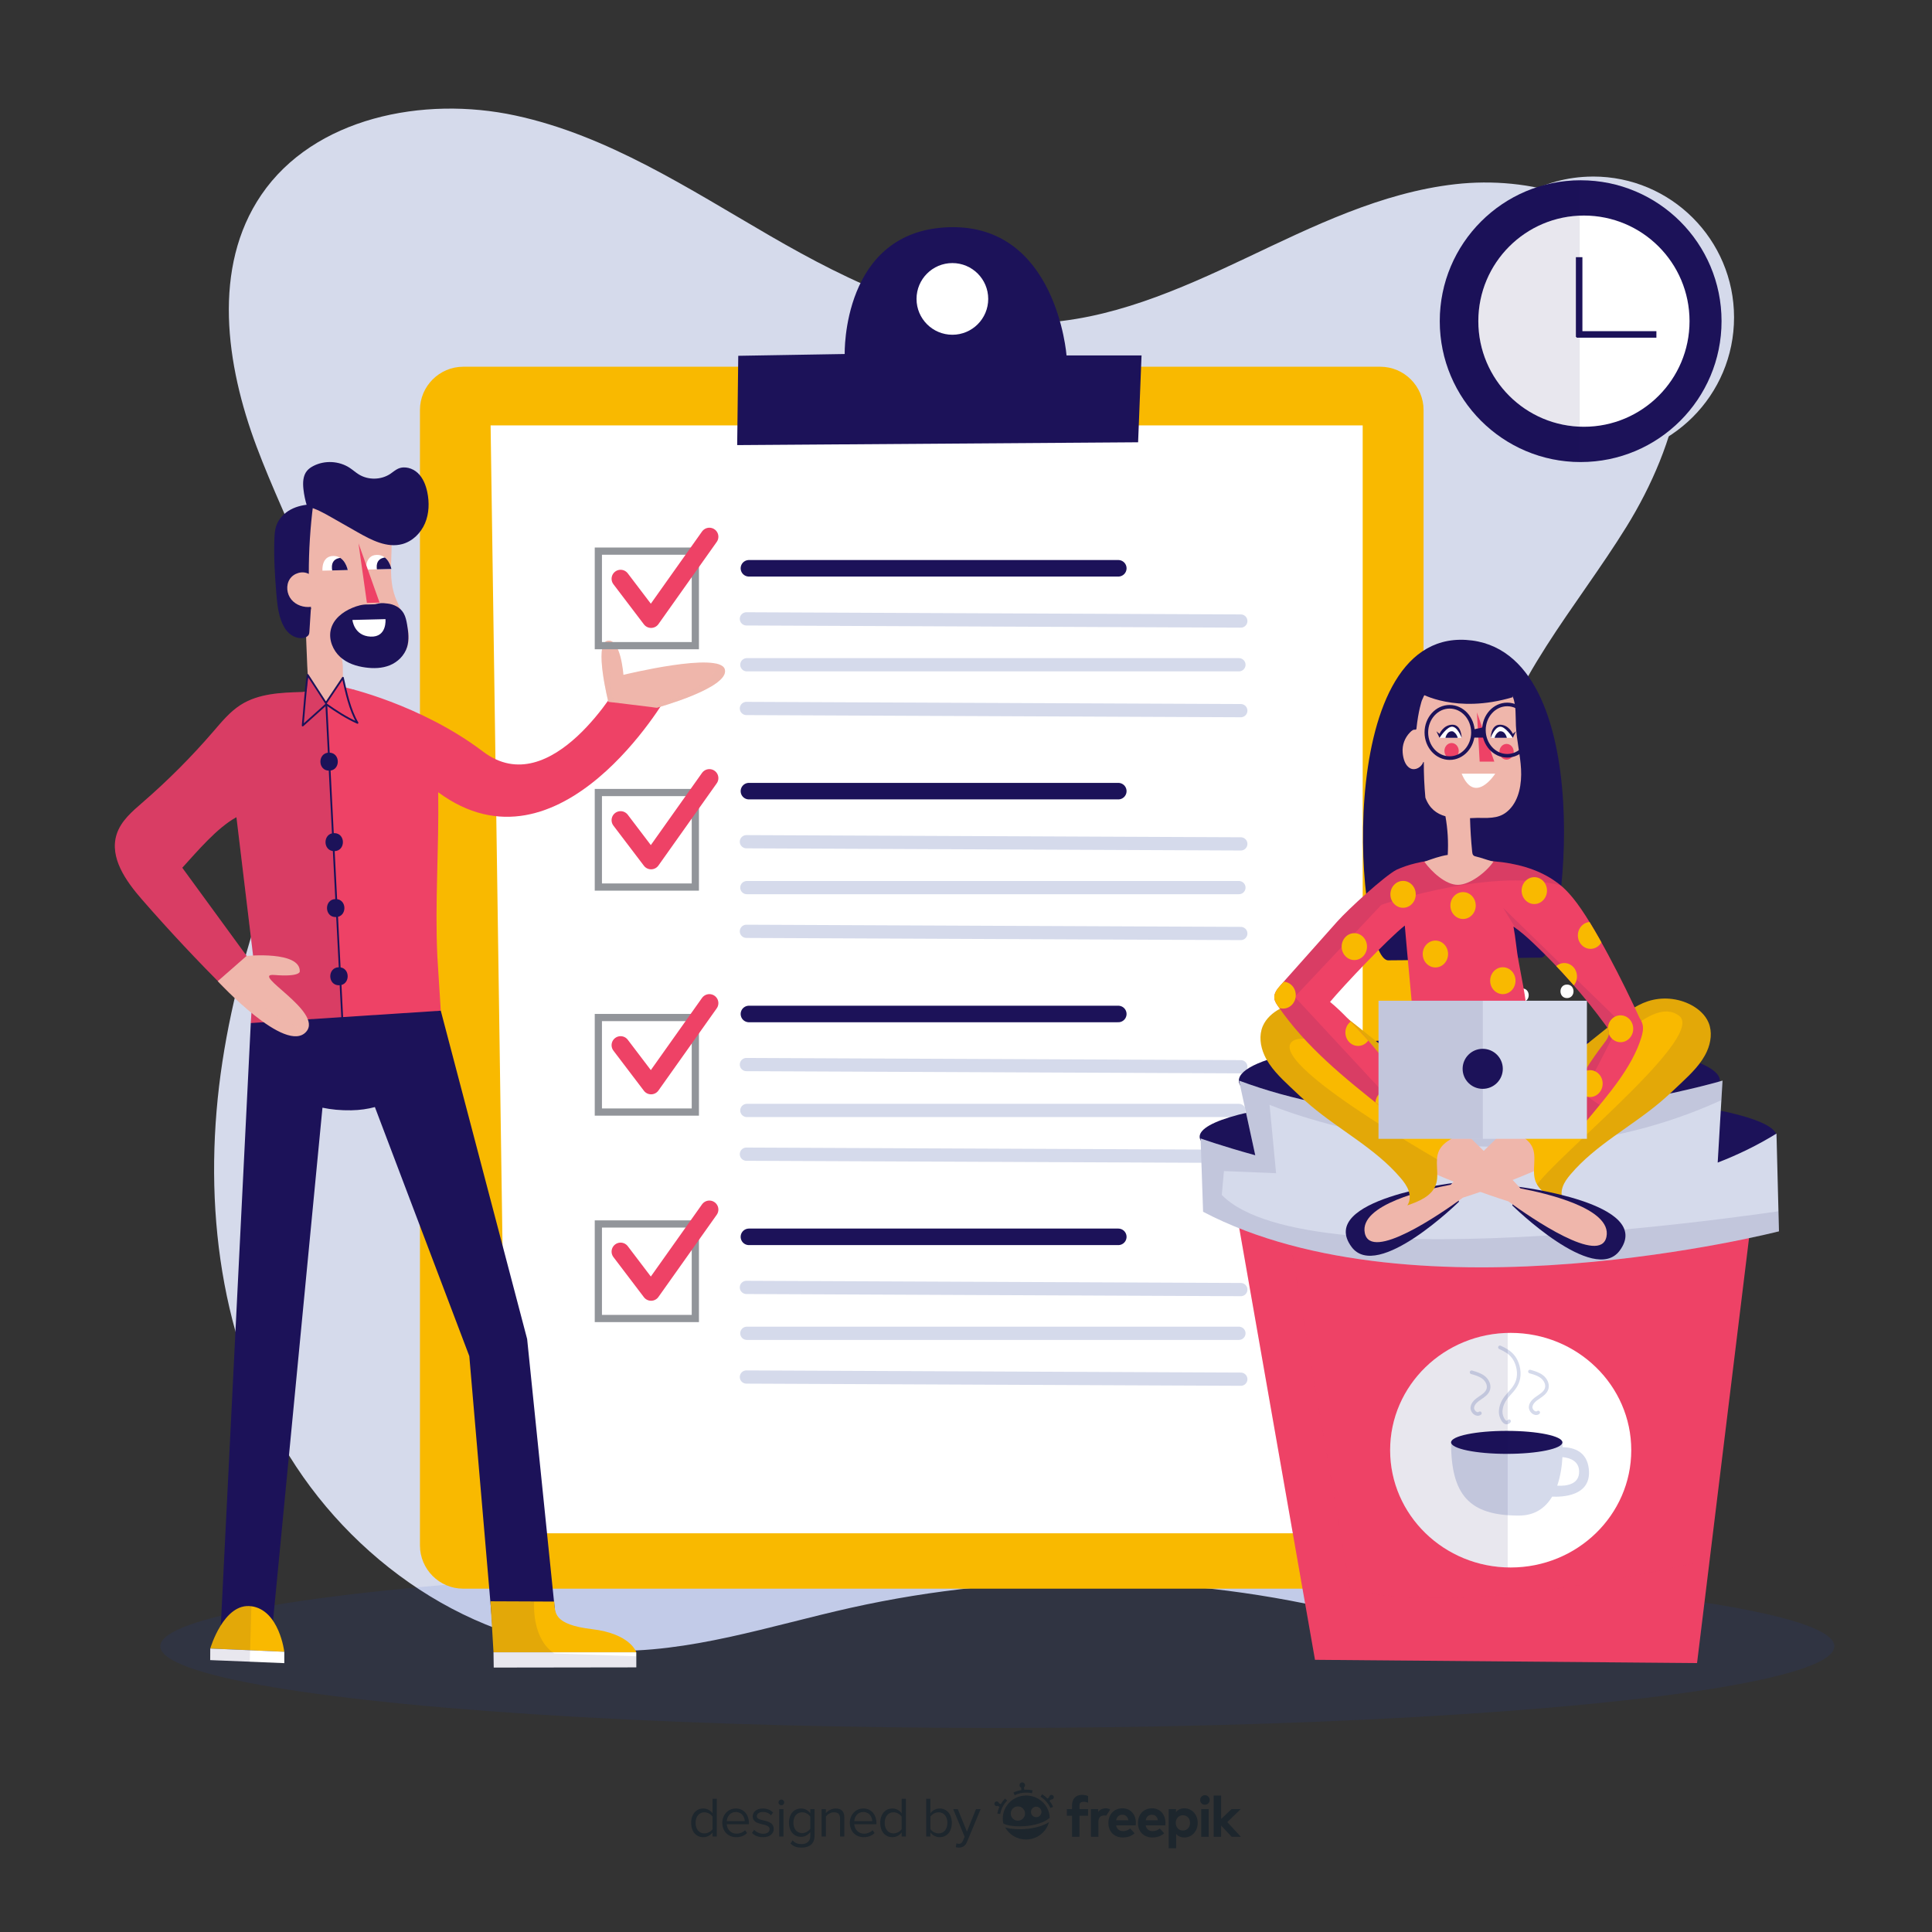 <?xml version="1.0" encoding="utf-8"?>
<!-- Generator: Adobe Illustrator 27.5.0, SVG Export Plug-In . SVG Version: 6.00 Build 0)  -->
<svg version="1.1" xmlns="http://www.w3.org/2000/svg" xmlns:xlink="http://www.w3.org/1999/xlink" x="0px" y="0px"
	 viewBox="0 0 500 500" style="enable-background:new 0 0 500 500;" xml:space="preserve">
<rect x="0" y="0" width="500" height="500" fill="#333333" stroke="none"/>
<g id="BACKGROUND">
	<g>
		<path style="fill:#D5DAEB;" d="M424.242,317.048c-8.97-18.916-20.612-36.533-29.199-55.62
			c-8.588-19.087-14.071-40.415-9.761-60.856c5.075-24.067,22.698-43.3,35.675-64.297c12.977-20.997,21.172-49.028,7.073-69.311
			c-10.883-15.657-32.235-21.459-51.377-19.298c-19.142,2.161-36.78,10.871-54.142,19.096
			c-17.362,8.225-35.492,16.246-54.749,16.857c-24.428,0.775-47.499-10.434-68.564-22.638c-21.066-12.204-41.926-25.927-65.8-31.081
			c-23.874-5.154-52.157,0.542-65.769,20.531c-12.765,18.745-9.178,43.977-1.228,65.146c7.949,21.169,19.822,41.317,22.582,63.722
			l2.684-0.809c-15.48,30.546-28.953,62.538-34.11,96.296c-5.157,33.758-1.446,69.656,15.715,99.319
			c17.16,29.662,49.012,52.007,83.661,53.106c21.465,0.681,42.269-6.432,63.214-11.105c42.55-9.494,87.377-8.935,129.67,1.616
			c16.015,3.995,32.642,9.433,48.684,5.545c20.585-4.99,34.895-25.013,37.964-45.67
			C439.535,356.941,433.212,335.964,424.242,317.048z"/>
	</g>
	<g>
		<ellipse style="opacity:0.1;fill:#1A3DC9;" cx="258.11" cy="426.049" rx="216.62" ry="21.144"/>
	</g>
</g>
<g id="OBJECTS">
	<g>
		<path style="fill:#F9B900;" d="M357.227,411.146H119.873c-6.154,0-11.189-5.035-11.189-11.189V106.102
			c0-6.154,5.035-11.189,11.189-11.189h237.354c6.154,0,11.189,5.035,11.189,11.189v293.855
			C368.416,406.11,363.381,411.146,357.227,411.146z"/>
		<polygon style="fill:#FFFFFF;" points="126.967,110.092 352.663,110.092 352.663,396.81 131.131,396.81 		"/>
		<g>
			
				<line style="fill:none;stroke:#1C1259;stroke-width:4.278;stroke-linecap:round;stroke-linejoin:round;stroke-miterlimit:10;" x1="193.82" y1="147.074" x2="289.414" y2="147.074"/>
			
				<line style="fill:none;stroke:#D5DAEB;stroke-width:3.423;stroke-linecap:round;stroke-linejoin:round;stroke-miterlimit:10;" x1="193.169" y1="160.162" x2="321.119" y2="160.724"/>
			
				<line style="fill:none;stroke:#D5DAEB;stroke-width:3.423;stroke-linecap:round;stroke-linejoin:round;stroke-miterlimit:10;" x1="193.169" y1="183.352" x2="321.119" y2="183.915"/>
			
				<line style="fill:none;stroke:#D5DAEB;stroke-width:3.423;stroke-linecap:round;stroke-linejoin:round;stroke-miterlimit:10;" x1="193.282" y1="172.038" x2="320.634" y2="172.038"/>
		</g>
		<g>
			
				<line style="fill:none;stroke:#1C1259;stroke-width:4.278;stroke-linecap:round;stroke-linejoin:round;stroke-miterlimit:10;" x1="193.82" y1="204.746" x2="289.414" y2="204.746"/>
			
				<line style="fill:none;stroke:#D5DAEB;stroke-width:3.423;stroke-linecap:round;stroke-linejoin:round;stroke-miterlimit:10;" x1="193.169" y1="217.835" x2="321.119" y2="218.397"/>
			
				<line style="fill:none;stroke:#D5DAEB;stroke-width:3.423;stroke-linecap:round;stroke-linejoin:round;stroke-miterlimit:10;" x1="193.169" y1="241.025" x2="321.119" y2="241.587"/>
			
				<line style="fill:none;stroke:#D5DAEB;stroke-width:3.423;stroke-linecap:round;stroke-linejoin:round;stroke-miterlimit:10;" x1="193.282" y1="229.711" x2="320.634" y2="229.711"/>
		</g>
		<g>
			
				<line style="fill:none;stroke:#1C1259;stroke-width:4.278;stroke-linecap:round;stroke-linejoin:round;stroke-miterlimit:10;" x1="193.82" y1="262.419" x2="289.414" y2="262.419"/>
			
				<line style="fill:none;stroke:#D5DAEB;stroke-width:3.423;stroke-linecap:round;stroke-linejoin:round;stroke-miterlimit:10;" x1="193.169" y1="275.508" x2="321.119" y2="276.07"/>
			
				<line style="fill:none;stroke:#D5DAEB;stroke-width:3.423;stroke-linecap:round;stroke-linejoin:round;stroke-miterlimit:10;" x1="193.169" y1="298.698" x2="321.119" y2="299.26"/>
			
				<line style="fill:none;stroke:#D5DAEB;stroke-width:3.423;stroke-linecap:round;stroke-linejoin:round;stroke-miterlimit:10;" x1="193.282" y1="287.384" x2="320.634" y2="287.384"/>
		</g>
		<g>
			
				<line style="fill:none;stroke:#1C1259;stroke-width:4.278;stroke-linecap:round;stroke-linejoin:round;stroke-miterlimit:10;" x1="193.82" y1="320.092" x2="289.414" y2="320.092"/>
			
				<line style="fill:none;stroke:#D5DAEB;stroke-width:3.423;stroke-linecap:round;stroke-linejoin:round;stroke-miterlimit:10;" x1="193.169" y1="333.18" x2="321.119" y2="333.743"/>
			
				<line style="fill:none;stroke:#D5DAEB;stroke-width:3.423;stroke-linecap:round;stroke-linejoin:round;stroke-miterlimit:10;" x1="193.169" y1="356.371" x2="321.119" y2="356.933"/>
			
				<line style="fill:none;stroke:#D5DAEB;stroke-width:3.423;stroke-linecap:round;stroke-linejoin:round;stroke-miterlimit:10;" x1="193.282" y1="345.057" x2="320.634" y2="345.057"/>
		</g>
	</g>
	<g>
		<path style="fill:#D5DAEB;" d="M412.308,45.689c-0.082,0-0.163,0.006-0.245,0.006v-0.006c-0.028,0.002-0.053,0.006-0.08,0.008
			c-6.462,0.057-12.518,1.796-17.761,4.799c-17.189,9.073-18.361,27.362-18.361,27.362c-0.021,1.047-0.011,2.06,0.018,3.054
			c-0.014,0.412-0.031,0.823-0.031,1.238c0,6.894,1.915,13.34,5.239,18.838c1.869,3.214,4.117,5.842,6.538,7.991
			c6.348,5.843,14.773,9.456,24.043,9.616c0.257,0.014,0.396,0.016,0.396,0.016v-0.006c0.082,0.001,0.163,0.006,0.245,0.006
			c20.137,0,36.461-16.324,36.461-36.461S432.444,45.689,412.308,45.689z"/>
		<g>
			<g>
				<defs>
					<circle id="XMLID_20_" cx="409.073" cy="83.116" r="36.461"/>
				</defs>
				<use xlink:href="#XMLID_20_"  style="overflow:visible;fill:#1C1259;"/>
				<clipPath id="XMLID_00000017480695359663840250000000790817455152680075_">
					<use xlink:href="#XMLID_20_"  style="overflow:visible;"/>
				</clipPath>
				<path style="opacity:0.1;clip-path:url(#XMLID_00000017480695359663840250000000790817455152680075_);fill:#1C1259;" d="
					M408.682,29.452v98.665c0,0-48.106-10.119-47.224-52.705C362.341,32.825,408.682,29.452,408.682,29.452z"/>
			</g>
			<g>
				<defs>
					<circle id="XMLID_19_" cx="409.92" cy="83.116" r="27.331"/>
				</defs>
				<use xlink:href="#XMLID_19_"  style="overflow:visible;fill:#FFFFFF;"/>
				<clipPath id="XMLID_00000052789419836335762900000018406614216270980542_">
					<use xlink:href="#XMLID_19_"  style="overflow:visible;"/>
				</clipPath>
				<path style="opacity:0.1;clip-path:url(#XMLID_00000052789419836335762900000018406614216270980542_);fill:#1C1259;" d="
					M408.828,46.655v72.921c0,0-37.018-0.656-36.203-40.752C372.625,78.824,374.503,49.241,408.828,46.655z"/>
			</g>
			<g>
				<rect x="407.839" y="66.557" style="fill:#1C1259;" width="1.687" height="20.661"/>
				
					<rect x="417.502" y="76.22" transform="matrix(-1.836970e-16 1 -1 -1.836970e-16 504.895 -331.795)" style="fill:#1C1259;" width="1.687" height="20.661"/>
			</g>
		</g>
	</g>
	<path style="fill:#1C1259;" d="M191.06,92.08l-0.277,23.112l103.758-0.729l0.891-22.475h-19.414c0,0-2.56-34.025-30.388-33.182
		s-27.021,32.812-27.021,32.812L191.06,92.08z"/>
	<circle style="fill:#FFFFFF;" cx="246.474" cy="77.358" r="9.276"/>
	<g>
		<g>
			<g>
				<path style="fill:#FFFFFF;" d="M393.939,259.298c2.25,0,2.254-3.497,0-3.497C391.689,255.801,391.685,259.298,393.939,259.298
					L393.939,259.298z"/>
			</g>
		</g>
		<g>
			<g>
				<g>
					<path style="fill:#FFFFFF;" d="M391.935,262.737c0.001,0.058,0.001,0.115,0.002,0.173c0.01,0.914,0.797,1.791,1.748,1.748
						c0.938-0.042,1.759-0.768,1.748-1.748c-0.001-0.058-0.001-0.115-0.002-0.173c-0.01-0.914-0.797-1.791-1.748-1.748
						C392.745,261.031,391.924,261.757,391.935,262.737L391.935,262.737z"/>
				</g>
			</g>
			<g>
				<g>
					<path style="fill:#FFFFFF;" d="M405.538,258.303c2.25,0,2.254-3.497,0-3.497C403.289,254.807,403.285,258.303,405.538,258.303
						L405.538,258.303z"/>
				</g>
			</g>
			<g>
				<g>
					<path style="fill:#FFFFFF;" d="M404.991,263.668c0.019,0.023,0.038,0.047,0.057,0.07c-0.15-0.257-0.3-0.514-0.45-0.771
						c0.007,0.031,0.013,0.062,0.02,0.093c0-0.31,0-0.62,0-0.93c0.034-0.084,0.069-0.168,0.103-0.252
						c-0.561,0.727-0.134,1.99,0.627,2.392c0.928,0.49,1.793,0.149,2.392-0.627c0.592-0.767,0.267-1.782-0.278-2.447
						c-0.581-0.711-1.877-0.648-2.472,0C404.298,261.951,404.371,262.91,404.991,263.668L404.991,263.668z"/>
				</g>
			</g>
		</g>
	</g>
	<g>
		<g>
			<g>
				<g>
					<g>
						<g>
							<defs>
								<polygon id="XMLID_25_" points="319.607,311.497 340.322,429.557 439.192,430.401 454.258,307.281 								"/>
							</defs>
							<clipPath id="XMLID_00000021078625219692780580000009995303522412022708_">
								<use xlink:href="#XMLID_25_"  style="overflow:visible;"/>
							</clipPath>
						</g>
						<g>
							<defs>
								<polygon id="XMLID_24_" points="319.607,311.497 340.322,429.557 439.192,430.401 454.258,307.281 								"/>
							</defs>
							<use xlink:href="#XMLID_24_"  style="overflow:visible;fill:#EE4266;"/>
							<clipPath id="XMLID_00000060032547969272631040000015472931130156879274_">
								<use xlink:href="#XMLID_24_"  style="overflow:visible;"/>
							</clipPath>
							<path style="opacity:0.1;clip-path:url(#XMLID_00000060032547969272631040000015472931130156879274_);fill:#EE4266;" d="
								M466.582,298.567l-155.727,4.779l24.455,135.207l112.719,0.843l2.249-37.667c0,0-70.836,18.552-100.913,9.276l-15.179-87.983
								l127.899-9.838L466.582,298.567z"/>
						</g>
						<g>
							<defs>
								<polygon id="XMLID_23_" points="319.607,311.497 340.322,429.557 439.192,430.401 454.258,307.281 								"/>
							</defs>
							<clipPath id="XMLID_00000175315283311209441080000012494864928238114730_">
								<use xlink:href="#XMLID_23_"  style="overflow:visible;"/>
							</clipPath>
						</g>
					</g>
					<g>
						<g>
							<ellipse style="fill:#1C1259;" cx="385.152" cy="294.192" rx="74.684" ry="11.384"/>
							<ellipse style="fill:#1C1259;" cx="382.852" cy="279.663" rx="62.239" ry="11.384"/>
						</g>
					</g>
					<g>
						<defs>
							<path id="XMLID_5_" d="M459.752,293.366c-4.826,2.991-9.929,5.466-15.216,7.512l1.253-21.215c0,0-69.231,20.871-125.124,0
								l4.195,19.32c-8.835-2.438-14.146-4.352-14.146-4.352l0.645,18.974c55.486,29.093,149.037,5.06,149.037,5.06L459.752,293.366
								z"/>
						</defs>
						<use xlink:href="#XMLID_5_"  style="overflow:visible;fill:#D5DAEB;"/>
						<clipPath id="XMLID_00000101105608467417584620000014392012909818369952_">
							<use xlink:href="#XMLID_5_"  style="overflow:visible;"/>
						</clipPath>
						<path style="opacity:0.1;clip-path:url(#XMLID_00000101105608467417584620000014392012909818369952_);fill:#1C1259;" d="
							M448.872,271.019l-133.802-3.654l6.465,26.704l-18.552-5.622l3.654,35.699c0,0,69.15,28.391,158.538,2.811l0.843-14.336
							c0,0-126.774,20.239-149.824-3.373l0.562-6.184l13.493,0.562l-1.687-17.709c0,0,60.717,25.861,119.185-2.249L448.872,271.019z
							"/>
					</g>
				</g>
			</g>
			<g>
				<defs>
					<ellipse id="XMLID_10_" cx="390.967" cy="375.306" rx="31.202" ry="30.358"/>
				</defs>
				<use xlink:href="#XMLID_10_"  style="overflow:visible;fill:#FFFFFF;"/>
				<clipPath id="XMLID_00000076574913338378272110000008664368176138604975_">
					<use xlink:href="#XMLID_10_"  style="overflow:visible;"/>
				</clipPath>
				<g style="clip-path:url(#XMLID_00000076574913338378272110000008664368176138604975_);">
					<g>
						<path style="fill:#D5DAEB;" d="M411.182,380.13c-0.501-4.409-3.76-5.537-6.778-5.605c-0.016-0.78-0.054-1.242-0.054-1.242
							h-28.815c0,13.624,4.698,18.949,17.539,18.949c4.275,0,6.947-2.104,8.618-4.906
							C404.169,387.451,411.995,387.288,411.182,380.13z M403.003,384.497c0.897-2.554,1.239-5.279,1.354-7.405
							c2.171,0.227,4.226,1.103,4.316,3.617C408.797,384.174,405.435,384.62,403.003,384.497z"/>
						<ellipse style="fill:#1C1259;" cx="389.943" cy="373.283" rx="14.407" ry="2.975"/>
					</g>
					<g>
						
							<path style="fill:none;stroke:#D5DAEB;stroke-width:0.932;stroke-linecap:round;stroke-linejoin:round;stroke-miterlimit:10;" d="
							M380.847,355.145c1.106,0.316,2.244,0.648,3.144,1.365s1.511,1.924,1.187,3.028c-0.3,1.023-1.275,1.671-2.161,2.264
							c-0.886,0.593-1.826,1.332-1.98,2.387c-0.154,1.055,1.107,2.205,1.953,1.557"/>
						
							<path style="fill:none;stroke:#D5DAEB;stroke-width:0.932;stroke-linecap:round;stroke-linejoin:round;stroke-miterlimit:10;" d="
							M388.18,348.696c1.222,0.57,2.479,1.168,3.473,2.461c0.994,1.292,1.669,3.468,1.311,5.458
							c-0.332,1.845-1.408,3.012-2.387,4.081c-0.979,1.068-2.017,2.401-2.188,4.303c-0.17,1.902,1.222,3.976,2.158,2.808"/>
						
							<path style="fill:none;stroke:#D5DAEB;stroke-width:0.932;stroke-linecap:round;stroke-linejoin:round;stroke-miterlimit:10;" d="
							M395.947,354.953c1.106,0.316,2.244,0.648,3.144,1.365s1.511,1.924,1.187,3.028c-0.3,1.023-1.275,1.671-2.161,2.264
							c-0.886,0.593-1.826,1.332-1.98,2.387s1.107,2.205,1.953,1.557"/>
					</g>
				</g>
				
					<polygon style="opacity:0.1;clip-path:url(#XMLID_00000076574913338378272110000008664368176138604975_);fill:#1C1259;" points="
					390.194,320.773 390.194,419.438 347.186,422.6 345.289,326.465 				"/>
			</g>
		</g>
		<g>
			<g>
				<path style="fill:#1C1259;" d="M359.268,248.532c-8.045,0-15.014-85.032,20.131-82.923
					c35.145,2.108,25.406,82.221,19.478,82.221C392.949,247.829,367.313,248.532,359.268,248.532z"/>
				<g>
					<g>
						<path style="fill:#1C1259;" d="M376.263,306.139l1.315,4.865c0,0-21.087,20.755-27.793,11.699
							C340.653,310.369,376.263,306.139,376.263,306.139z"/>
						<path style="fill:#EFB6AB;" d="M429.234,264.034c-2.449-0.552-4.997,0.354-7.195,1.564c-2.315,1.275-4.419,2.892-6.513,4.503
							c-3.646,2.805-9.965,8.471-15.592,13.398c-2.971,2.208-5.795,4.655-8.534,7.197c0,0-0.001,0.001-0.001,0.001l0,0
							c-2.154,1.999-4.257,4.056-6.336,6.099c-3.267,3.209-6.538,6.428-9.62,9.81c-6.384,1.196-23.725,5.141-22.235,12.497
							c1.521,7.51,19.487-4.849,25.395-9.148c12.974-4.136,25.526-9.584,37.393-16.244c1.182-0.664,2.365-1.35,3.478-2.123
							c4.448-2.666,8.894-5.939,11.334-9.05c2.29-2.919,4.212-6.348,4.277-10.051C435.149,268.782,432.862,264.851,429.234,264.034z
							"/>
						<g>
							<defs>
								<path id="SVGID_1_" d="M386.087,282.456c0.126,1.745,0.522,3.471,1.17,5.098c0.537,1.35,1.262,2.652,2.313,3.659
									c2.154,2.066,5.589,2.852,6.923,5.517c1.361,2.72-0.151,6.129,0.901,8.981c1.077,2.922,4.384,4.264,7.339,5.277
									c-0.733-1.095-0.748-2.551-0.323-3.797c0.425-1.246,1.239-2.32,2.094-3.324c6.448-7.577,15.618-12.257,23.221-18.685
									c1.857-1.57,3.621-3.245,5.383-4.919c2.559-2.431,5.18-4.947,6.632-8.158c1.061-2.349,1.421-5.126,0.412-7.497
									c-0.842-1.98-2.556-3.493-4.46-4.509c-3.435-1.831-7.635-2.18-11.326-0.94c-3.176,1.067-5.862,3.197-8.475,5.287
									c-5.432,4.345-10.865,8.69-16.298,13.036c-1.709,1.367-3.469,2.762-5.556,3.428c-3.224,1.03-6.871,0.205-10.005,1.484"/>
							</defs>
							<use xlink:href="#SVGID_1_"  style="overflow:visible;fill:#F9B900;"/>
							<clipPath id="SVGID_00000166643011885649704490000001667557078490278067_">
								<use xlink:href="#SVGID_1_"  style="overflow:visible;"/>
							</clipPath>
							<path style="opacity:0.1;clip-path:url(#SVGID_00000166643011885649704490000001667557078490278067_);fill:#1C1259;" d="
								M382.955,279.312c0,0,0.281,10.822,4.638,12.79c0,0,5.622-0.843,15.882-8.714c10.26-7.871,23.331-26.282,31.061-20.52
								c7.73,5.762-38.651,41.602-37.948,45.959s11.806,3.654,11.806,3.654s47.927-39.072,35.98-52.003
								C432.428,247.548,382.955,279.312,382.955,279.312z"/>
						</g>
					</g>
					<g>
						<path style="fill:#1C1259;" d="M392.694,307.1l-1.315,4.865c0,0,21.087,20.755,27.793,11.699
							C428.305,311.33,392.694,307.1,392.694,307.1z"/>
						<path style="fill:#EFB6AB;" d="M393.516,307.567c-3.082-3.382-6.353-6.602-9.62-9.81c-2.08-2.043-4.182-4.099-6.336-6.099l0,0
							c0,0-0.001-0.001-0.001-0.001c-2.739-2.542-5.564-4.99-8.534-7.197c-5.628-4.927-11.946-10.593-15.592-13.398
							c-2.094-1.611-4.198-3.228-6.513-4.503c-2.198-1.21-4.746-2.115-7.195-1.564c-3.628,0.817-5.915,4.749-5.849,8.452
							c0.065,3.703,1.987,7.132,4.277,10.051c2.44,3.111,6.886,6.384,11.334,9.05c1.113,0.774,2.296,1.46,3.478,2.123
							c11.867,6.661,24.419,12.108,37.393,16.244c5.908,4.299,23.874,16.658,25.395,9.148
							C417.241,312.708,399.9,308.763,393.516,307.567z"/>
						<g>
							<defs>
								<path id="SVGID_00000009557567866303310240000017871728473596549015_" d="M382.871,283.417
									c-0.126,1.745-0.522,3.471-1.17,5.098c-0.537,1.35-1.262,2.652-2.313,3.659c-2.154,2.066-5.589,2.852-6.923,5.517
									c-1.361,2.72,0.151,6.129-0.901,8.981c-1.077,2.922-4.384,4.264-7.339,5.277c0.733-1.095,0.748-2.551,0.323-3.797
									s-1.239-2.32-2.094-3.324c-6.448-7.577-15.618-12.257-23.221-18.685c-1.857-1.57-3.621-3.245-5.383-4.919
									c-2.559-2.431-5.18-4.947-6.632-8.158c-1.061-2.349-1.421-5.126-0.412-7.497c0.843-1.98,2.556-3.493,4.46-4.509
									c3.435-1.831,7.635-2.18,11.326-0.94c3.176,1.067,5.862,3.197,8.475,5.288c5.433,4.345,10.865,8.69,16.298,13.036
									c1.709,1.367,3.469,2.762,5.556,3.428c3.224,1.03,6.871,0.205,10.005,1.484"/>
							</defs>
							<use xlink:href="#SVGID_00000009557567866303310240000017871728473596549015_"  style="overflow:visible;fill:#F9B900;"/>
							<clipPath id="SVGID_00000052799757200309955570000001563659927143345541_">
								<use xlink:href="#SVGID_00000009557567866303310240000017871728473596549015_"  style="overflow:visible;"/>
							</clipPath>
							<path style="opacity:0.1;clip-path:url(#SVGID_00000052799757200309955570000001563659927143345541_);fill:#1C1259;" d="
								M385.345,292.383c0,0-45.397-29.093-51.159-22.628c-5.762,6.465,45.538,34.715,45.538,34.715l-14.336,12.649l-47.646-49.051
								l11.103-15.179l58.187,14.758L385.345,292.383z"/>
						</g>
					</g>
				</g>
				<g>
					<g>
						<defs>
							<path id="XMLID_17_" d="M425.117,265.223c-0.136-0.625-0.433-1.192-0.781-1.734c-3.961-8.686-11.924-24.568-17.175-30.978
								c-0.841-1.026-1.723-2.024-2.712-2.907c-0.776-0.693-1.615-1.313-2.479-1.891c-4.354-2.909-9.791-4.315-15.083-4.775
								c-10.672-1.478-19.531-0.565-25.471,2.158c-3.057,1.581-12.448,10.155-15.347,13.413
								c-4.903,5.509-9.806,11.018-14.709,16.527c-0.818,0.919-1.699,2.027-1.562,3.305c0.078,0.733,0.486,1.367,0.888,1.956
								c7.328,10.728,17.377,18.744,27.267,26.592c0.266,0.211,0.556,0.431,0.884,0.429c0.286-0.002,0.545-0.173,0.787-0.342
								c1.346-0.937,2.773-2.14,2.994-3.878c0.34-2.671-0.83-4.975-2.604-6.835c-2.26-2.369-4.301-5.269-6.783-7.924
								c-2.976-3.183-5.743-6.363-9.017-9.049c3.604-4.294,14.85-16.192,19.345-19.754c0,0,3.768,43.07,4.357,43.289
								c7.634,2.836,19.871,3.927,27.814,2.446c0.827-0.154,1.756-0.413,2.156-1.224c0.297-0.601,0.209-1.335,0.114-2.011
								c-0.933-6.608-1.865-13.216-2.798-19.824c-0.606-6.599-2.155-11.762-2.838-17.813c-0.174-1.546-0.415-3.079-0.68-4.605
								c1.849,1.262,3.549,2.782,5.177,4.324c6.857,6.496,13.12,13.614,18.687,21.236c0.348,0.476,0.702,0.975,0.812,1.553
								c0.217,1.142-0.555,2.211-1.265,3.133c-3.407,4.423-6.391,9.168-8.899,14.152c-0.125,0.249-0.253,0.529-0.176,0.796
								c0.074,0.256,0.389,0.348,0.536,0.572c1.556,2.36,2.025,3.109,4.086,4.468c5.587-6.746,11.769-13.785,14.14-21.573
								C425.102,267.407,425.35,266.293,425.117,265.223z"/>
						</defs>
						<clipPath id="XMLID_00000075880513604514434260000018362258142635024784_">
							<use xlink:href="#XMLID_17_"  style="overflow:visible;"/>
						</clipPath>
					</g>
					<g>
						<defs>
							<path id="XMLID_16_" d="M425.117,265.223c-0.136-0.625-0.433-1.192-0.781-1.734c-3.961-8.686-11.924-24.568-17.175-30.978
								c-0.841-1.026-1.723-2.024-2.712-2.907c-0.776-0.693-1.615-1.313-2.479-1.891c-4.354-2.909-9.791-4.315-15.083-4.775
								c-10.672-1.478-19.531-0.565-25.471,2.158c-3.057,1.581-12.448,10.155-15.347,13.413
								c-4.903,5.509-9.806,11.018-14.709,16.527c-0.818,0.919-1.699,2.027-1.562,3.305c0.078,0.733,0.486,1.367,0.888,1.956
								c7.328,10.728,17.377,18.744,27.267,26.592c0.266,0.211,0.556,0.431,0.884,0.429c0.286-0.002,0.545-0.173,0.787-0.342
								c1.346-0.937,2.773-2.14,2.994-3.878c0.34-2.671-0.83-4.975-2.604-6.835c-2.26-2.369-4.301-5.269-6.783-7.924
								c-2.976-3.183-5.743-6.363-9.017-9.049c3.604-4.294,14.85-16.192,19.345-19.754c0,0,3.768,43.07,4.357,43.289
								c7.634,2.836,19.871,3.927,27.814,2.446c0.827-0.154,1.756-0.413,2.156-1.224c0.297-0.601,0.209-1.335,0.114-2.011
								c-0.933-6.608-1.865-13.216-2.798-19.824c-0.606-6.599-2.155-11.762-2.838-17.813c-0.174-1.546-0.415-3.079-0.68-4.605
								c1.849,1.262,3.549,2.782,5.177,4.324c6.857,6.496,13.12,13.614,18.687,21.236c0.348,0.476,0.702,0.975,0.812,1.553
								c0.217,1.142-0.555,2.211-1.265,3.133c-3.407,4.423-6.391,9.168-8.899,14.152c-0.125,0.249-0.253,0.529-0.176,0.796
								c0.074,0.256,0.389,0.348,0.536,0.572c1.556,2.36,2.025,3.109,4.086,4.468c5.587-6.746,11.769-13.785,14.14-21.573
								C425.102,267.407,425.35,266.293,425.117,265.223z"/>
						</defs>
						<use xlink:href="#XMLID_16_"  style="overflow:visible;fill:#EE4266;"/>
						<clipPath id="XMLID_00000000909465560348123420000007781853831668413829_">
							<use xlink:href="#XMLID_16_"  style="overflow:visible;"/>
						</clipPath>
						<path style="opacity:0.1;clip-path:url(#XMLID_00000000909465560348123420000007781853831668413829_);fill:#1C1259;" d="
							M405.775,226.36c0,0-13.126-19.396-55.469-4.216L324.9,258.616l35.568,33.099l2.752-3.373l-28.158-30.358l22.442-23.823
							c0,0,32.181-11.174,50.176-3.795L405.775,226.36z"/>
						
							<polygon style="opacity:0.1;clip-path:url(#XMLID_00000000909465560348123420000007781853831668413829_);fill:#1C1259;" points="
							393.284,241.961 415.09,266.205 403.446,286.234 412.338,292.98 416.784,287.92 409.798,283.071 419.325,264.519 
							389.049,235.004 						"/>
						<g style="clip-path:url(#XMLID_00000000909465560348123420000007781853831668413829_);">
							<ellipse style="fill:#F9B900;" cx="388.933" cy="253.802" rx="3.282" ry="3.479"/>
							<ellipse style="fill:#F9B900;" cx="397.077" cy="266.241" rx="3.282" ry="3.479"/>
							<ellipse style="fill:#F9B900;" cx="380.581" cy="263.342" rx="3.282" ry="3.479"/>
							<ellipse style="fill:#F9B900;" cx="390.284" cy="277.836" rx="3.282" ry="3.479"/>
							<ellipse style="fill:#F9B900;" cx="366.025" cy="271.072" rx="3.282" ry="3.479"/>
							<ellipse style="fill:#F9B900;" cx="371.48" cy="246.898" rx="3.282" ry="3.479"/>
							<ellipse style="fill:#F9B900;" cx="397.077" cy="230.489" rx="3.282" ry="3.479"/>
							<ellipse style="fill:#F9B900;" cx="378.64" cy="234.354" rx="3.282" ry="3.479"/>
							<ellipse style="fill:#F9B900;" cx="404.84" cy="252.713" rx="3.282" ry="3.479"/>
							<ellipse style="fill:#F9B900;" cx="419.395" cy="266.241" rx="3.282" ry="3.479"/>
							<ellipse style="fill:#F9B900;" cx="411.632" cy="242.084" rx="3.282" ry="3.479"/>
							<ellipse style="fill:#F9B900;" cx="411.487" cy="280.436" rx="3.282" ry="3.479"/>
							<ellipse style="fill:#F9B900;" cx="351.47" cy="267.207" rx="3.282" ry="3.479"/>
							<ellipse style="fill:#F9B900;" cx="359.233" cy="285.566" rx="3.282" ry="3.479"/>
							<ellipse style="fill:#F9B900;" cx="363.114" cy="231.455" rx="3.282" ry="3.479"/>
							<ellipse style="fill:#F9B900;" cx="332.063" cy="257.544" rx="3.282" ry="3.479"/>
							<ellipse style="fill:#F9B900;" cx="350.5" cy="244.983" rx="3.282" ry="3.479"/>
						</g>
					</g>
					<g>
						<defs>
							<path id="XMLID_15_" d="M425.117,265.223c-0.136-0.625-0.433-1.192-0.781-1.734c-3.961-8.686-11.924-24.568-17.175-30.978
								c-0.841-1.026-1.723-2.024-2.712-2.907c-0.776-0.693-1.615-1.313-2.479-1.891c-4.354-2.909-9.791-4.315-15.083-4.775
								c-10.672-1.478-19.531-0.565-25.471,2.158c-3.057,1.581-12.448,10.155-15.347,13.413
								c-4.903,5.509-9.806,11.018-14.709,16.527c-0.818,0.919-1.699,2.027-1.562,3.305c0.078,0.733,0.486,1.367,0.888,1.956
								c7.328,10.728,17.377,18.744,27.267,26.592c0.266,0.211,0.556,0.431,0.884,0.429c0.286-0.002,0.545-0.173,0.787-0.342
								c1.346-0.937,2.773-2.14,2.994-3.878c0.34-2.671-0.83-4.975-2.604-6.835c-2.26-2.369-4.301-5.269-6.783-7.924
								c-2.976-3.183-5.743-6.363-9.017-9.049c3.604-4.294,14.85-16.192,19.345-19.754c0,0,3.768,43.07,4.357,43.289
								c7.634,2.836,19.871,3.927,27.814,2.446c0.827-0.154,1.756-0.413,2.156-1.224c0.297-0.601,0.209-1.335,0.114-2.011
								c-0.933-6.608-1.865-13.216-2.798-19.824c-0.606-6.599-2.155-11.762-2.838-17.813c-0.174-1.546-0.415-3.079-0.68-4.605
								c1.849,1.262,3.549,2.782,5.177,4.324c6.857,6.496,13.12,13.614,18.687,21.236c0.348,0.476,0.702,0.975,0.812,1.553
								c0.217,1.142-0.555,2.211-1.265,3.133c-3.407,4.423-6.391,9.168-8.899,14.152c-0.125,0.249-0.253,0.529-0.176,0.796
								c0.074,0.256,0.389,0.348,0.536,0.572c1.556,2.36,2.025,3.109,4.086,4.468c5.587-6.746,11.769-13.785,14.14-21.573
								C425.102,267.407,425.35,266.293,425.117,265.223z"/>
						</defs>
						<clipPath id="XMLID_00000096050420016971650570000009391046169447311542_">
							<use xlink:href="#XMLID_15_"  style="overflow:visible;"/>
						</clipPath>
					</g>
				</g>
				<g>
					<g>
						<path style="fill:#EFB6AB;" d="M390.646,209.487c2.512-2.568,3.203-6.676,3-10.444c-0.204-3.768-1.152-7.453-1.328-11.222
							c-0.119-2.563,0.103-5.241-0.827-7.594c-0.98-2.48-3.139-4.217-5.464-5.088c-2.325-0.871-4.824-0.978-7.279-0.966
							c-1.441,0.007-2.899,0.055-4.285,0.491c-2.933,0.922-5.271,3.557-6.49,6.636c0,0-0.917,2.583-1.408,7.369
							c-0.024,0.236-0.241-0.032-0.251,0.202c-0.541-0.128-0.901,0.16-1.411,0.679c-1.329,1.353-2.055,3.219-1.897,5.204
							c0.13,1.633,0.663,3.452,2.023,4.115c1.26,0.614,2.839-0.302,3.331-1.667c0.071,0.018,0.054,0.014,0.125,0.031
							c-0.022,3.073,0.123,6.146,0.404,9.203c1.053,2.819,2.909,4.18,5.189,4.816c0.588,3.295,0.79,6.659,0.593,10
							c-1.884,0.259-4.27,1.103-6.05,1.77c1.864,2.581,5.521,6.019,8.714,5.973s7.381-3.376,9.171-6.008
							c-1.121-0.237-3.258-1.047-4.378-1.284c-0.299-0.063-0.617-0.137-0.827-0.358c-0.225-0.238-0.271-0.588-0.304-0.913
							c-0.294-2.89-0.476-5.79-0.557-8.694c0.655-0.021,1.316-0.049,1.98-0.075C386.214,211.759,388.483,211.699,390.646,209.487z"
							/>
					</g>
					<g>
						<path style="fill:#FFFFFF;" d="M378.275,200.233h8.686C386.961,200.233,381.711,208.481,378.275,200.233z"/>
						<g>
							<g>
								<path style="fill:#FFFFFF;" d="M372.548,190.952c0,0,3.207-6.56,5.727,0H372.548z"/>
								<path style="fill:#1C1259;" d="M374.075,190.952c0,0,0.404-1.952,1.919-1.671c0,0,0.928,0.401,1.27,1.671H374.075z"/>
								<path style="fill:#1C1259;" d="M372.548,190.952c0,0,2.023-3.136,3.422-2.879s2.304,2.879,2.304,2.879
									s-0.01-3.397-2.375-3.397s-3.351,2.37-3.351,2.37l-0.805-0.672L372.548,190.952z"/>
							</g>
							<g>
								<path style="fill:#FFFFFF;" d="M391.519,190.952c0,0-3.207-6.56-5.727,0H391.519z"/>
								<path style="fill:#1C1259;" d="M389.974,190.952c0,0-0.404-1.952-1.919-1.671c0,0-0.928,0.401-1.27,1.671H389.974z"/>
								<path style="fill:#1C1259;" d="M391.519,190.952c0,0-2.023-3.136-3.422-2.879s-2.304,2.879-2.304,2.879
									s0.01-3.397,2.375-3.397s3.351,2.37,3.351,2.37l0.805-0.672L391.519,190.952z"/>
							</g>
						</g>
						<g>
							<ellipse style="fill:#EE4266;" cx="375.669" cy="194.331" rx="1.85" ry="2.037"/>
							<ellipse style="fill:#EE4266;" cx="389.899" cy="194.563" rx="1.85" ry="2.037"/>
						</g>
						<polygon style="fill:#EE4266;" points="382.227,184.373 386.731,197.109 382.936,197.109 						"/>
						<g>
							
								<ellipse style="fill:none;stroke:#1C1259;stroke-width:0.932;stroke-miterlimit:10;" cx="390.065" cy="188.953" rx="6.031" ry="6.643"/>
							
								<ellipse style="fill:none;stroke:#1C1259;stroke-width:0.932;stroke-miterlimit:10;" cx="375.17" cy="189.554" rx="6.031" ry="6.643"/>
							<polygon style="fill:#1C1259;" points="381.123,188.814 383.955,188.213 384.469,190.896 380.82,190.896 							"/>
						</g>
					</g>
				</g>
			</g>
			<path style="fill:#1C1259;" d="M367.666,179.438c0,0,9.116,5.378,23.824,1.001c0,0,0.311-13.004-11.121-13.004
				S367.666,179.438,367.666,179.438z"/>
		</g>
		<g>
			<g>
				<defs>
					<rect id="XMLID_40_" x="356.76" y="258.986" width="53.931" height="35.738"/>
				</defs>
				<use xlink:href="#XMLID_40_"  style="overflow:visible;fill:#D5DAEB;"/>
				<clipPath id="XMLID_00000022525783702653809660000016619916499122233216_">
					<use xlink:href="#XMLID_40_"  style="overflow:visible;"/>
				</clipPath>
				
					<rect x="348.767" y="248.075" style="opacity:0.1;clip-path:url(#XMLID_00000022525783702653809660000016619916499122233216_);fill:#1C1259;" width="34.996" height="60.084"/>
			</g>
			<ellipse style="fill:#1C1259;" cx="383.725" cy="276.612" rx="5.2" ry="5.179"/>
		</g>
	</g>
	<g>
		<g>
			<g>
				<g>
					<path style="fill:#EFB6AB;" d="M79.015,152.935c0.035,8.592,0.319,17.184,0.852,25.759c0.028,0.451,0.065,0.928,0.324,1.299
						c0.27,0.387,0.727,0.585,1.141,0.811c1.104,0.602,2.027,1.51,3.166,2.04c1.14,0.53,2.681,0.563,3.474-0.412
						c0.836-1.027,0.804-7.97,0.749-10.043c-0.075-2.805-1.449-5.39-2.789-7.855c-0.578-1.063-1.16-2.133-1.91-3.082
						c-1.903-2.41-5.016-4.394-4.99-7.464"/>
				</g>
				<g>
					<g>
						<path style="fill:#EFB6AB;" d="M91.428,126.544c3.52,0.577,6.71,2.901,8.339,6.074c3.203,6.239,0.209,13.997,2.142,20.738
							c0.709,2.473,2.058,4.71,2.978,7.113c0.92,2.403,1.383,5.172,0.294,7.503c-1.117,2.393-3.71,3.852-6.328,4.196
							c-2.618,0.344-5.269-0.273-7.776-1.104c-1.511-0.501-3.018-1.094-4.283-2.061c-1.972-1.507-3.188-3.785-4.195-6.053
							c-3.235-7.29-4.923-15.262-4.919-23.238c0.002-4.517,1.1-9.844,5.239-11.652c0.896-0.489,2.245-1.094,3.977-1.423
							C88.781,126.277,90.376,126.388,91.428,126.544z"/>
					</g>
					<g>
						<path style="fill:#EFB6AB;" d="M80.038,147.874c-1.16-1.274-3.274-0.926-4.423,0.349c-1.148,1.275-1.504,3.168-1.517,4.954
							c-0.013,1.68,0.328,3.545,1.578,4.544c1.738,1.39,4.266,0.36,5.834-1.236c0.602-0.613,1.165-1.367,1.23-2.262
							c0.054-0.729-0.231-1.433-0.51-2.101"/>
					</g>
					<g>
						<g>
							<path style="fill:#1C1259;" d="M95.23,156.44c-1.39-0.061-2.765,0.333-4.063,0.875c-2.503,1.046-5.003,2.945-5.595,5.814
								c-0.521,2.527,0.642,5.23,2.465,6.888c1.823,1.658,4.199,2.411,6.545,2.727c2.123,0.286,4.329,0.239,6.328-0.583
								s3.773-2.504,4.447-4.728c0.557-1.839,0.332-3.849,0.007-5.758c-0.177-1.036-0.391-2.091-0.908-2.98
								c-0.882-1.517-2.539-2.323-4.167-2.499c-1.629-0.177-1.658-0.175-3.259,0.188"/>
						</g>
						<g>
							<defs>
								<path id="XMLID_6_" d="M83.449,147.69c0,0-0.329-3.728,2.769-3.805c3.098-0.077,3.781,3.642,3.781,3.642L83.449,147.69z"/>
							</defs>
							<use xlink:href="#XMLID_6_"  style="overflow:visible;fill:#FFFFFF;"/>
							<clipPath id="XMLID_00000029047260348451178790000009851033033803398289_">
								<use xlink:href="#XMLID_6_"  style="overflow:visible;"/>
							</clipPath>
							<path style="clip-path:url(#XMLID_00000029047260348451178790000009851033033803398289_);fill:#1C1259;" d="M89.794,144.471
								c0,0-4.764-1.109-3.765,3.464l4.279-0.106L89.794,144.471z"/>
						</g>
						<g>
							<defs>
								<path id="XMLID_2_" d="M94.745,147.41c0,0-0.329-3.728,2.769-3.805s3.781,3.642,3.781,3.642L94.745,147.41z"/>
							</defs>
							<use xlink:href="#XMLID_2_"  style="overflow:visible;fill:#FFFFFF;"/>
							<clipPath id="XMLID_00000134232036163856867240000015332635267575782284_">
								<use xlink:href="#XMLID_2_"  style="overflow:visible;"/>
							</clipPath>
							<path style="clip-path:url(#XMLID_00000134232036163856867240000015332635267575782284_);fill:#1C1259;" d="M101.392,144.363
								c0,0-4.764-1.109-3.765,3.464l4.279-0.106L101.392,144.363z"/>
						</g>
						<polygon style="fill:#EE4266;" points="92.781,140.622 98.232,155.951 94.955,156.032 						"/>
						<path style="fill:#FFFFFF;" d="M91.205,160.444l8.557-0.212c0,0,0.464,4.713-3.848,4.524S91.205,160.444,91.205,160.444z"/>
					</g>
					<g>
						<g>
							<path style="fill:#1C1259;" d="M80.649,130.526c-1.873,0.081-3.76,0.461-5.412,1.346c-1.653,0.885-3.058,2.31-3.694,4.074
								c-0.418,1.158-0.495,2.409-0.537,3.639c-0.16,4.675,0.121,9.354,0.508,14.015c0.194,2.339,0.421,4.704,1.212,6.914
								c0.458,1.28,1.124,2.52,2.143,3.42c1.019,0.9,2.434,1.42,3.764,1.139c0.528-0.111,1.068-0.382,1.292-0.873
								c0.116-0.253,0.135-0.538,0.153-0.816c0.135-2.112,0.27-4.225,0.405-6.337c-1.868,0.243-3.878-0.426-5.077-1.879
								c-1.199-1.453-1.448-3.68-0.433-5.267c1.015-1.587,3.298-2.279,4.945-1.366c-0.01-6.053,0.374-12.107,1.149-18.11"/>
						</g>
						<g>
							<g>
								<path style="fill:#1C1259;" d="M79.48,131.063c-0.471-1.466-0.792-2.981-0.956-4.512c-0.175-1.63-0.122-3.429,0.918-4.696
									c0.443-0.539,1.034-0.938,1.653-1.26c2.926-1.521,6.67-1.325,9.421,0.493c0.814,0.538,1.54,1.201,2.373,1.709
									c2.448,1.492,5.761,1.422,8.143-0.174c0.653-0.438,1.244-0.98,1.958-1.31c1.69-0.781,3.79-0.171,5.143,1.109
									c1.352,1.28,2.063,3.104,2.446,4.926c0.564,2.689,0.482,5.566-0.596,8.093c-1.078,2.527-3.228,4.656-5.881,5.37
									c-3.933,1.058-7.956-1.027-11.497-3.04c-2.258-1.284-4.515-2.568-6.773-3.852c-1.958-1.113-3.945-2.239-6.128-2.797"/>
							</g>
						</g>
					</g>
				</g>
			</g>
			<g>
				<defs>
					<path id="XMLID_22_" d="M160.594,176.41c0,0-17.852,31.53-35.556,18.119c-16.233-12.298-35.655-16.625-35.699-16.62
						l-0.599-2.511l-4.039,6.165c-1.281,0.153-5.066-6.879-5.066-6.879l-0.269,4.241c-0.75,0.104-1.188,0.168-1.188,0.168
						c-5.48,0.145-11.259,0.378-15.898,3.335c-2.769,1.765-4.899,4.365-7.05,6.862c-5.644,6.553-11.76,12.688-18.283,18.341
						c-2.731,2.366-5.667,4.844-6.763,8.312c-1.903,6.021,2.414,12.093,6.548,16.833c7.073,8.11,14.429,15.965,22.051,23.547
						c0.729,0.725,1.568,1.495,2.589,1.507c0.684,0.008,1.318-0.332,1.918-0.663c0.726-0.4,1.452-0.801,2.178-1.201l-0.564,8.802
						c0,0,34.624,7.556,49.171-3.196l-0.89-14.049c-0.659-14.095,0.436-27.094,0.225-42.484
						c31.557,23.284,59.276-24.955,59.276-24.955L160.594,176.41z M65.842,250.145c-6.223-8.524-12.447-17.048-18.67-25.571
						c3.835-4.201,9.037-10.387,14.017-13.086L65.842,250.145z"/>
				</defs>
				<use xlink:href="#XMLID_22_"  style="overflow:visible;fill:#EE4266;"/>
				<clipPath id="XMLID_00000170258399876956326170000002711468352539395213_">
					<use xlink:href="#XMLID_22_"  style="overflow:visible;"/>
				</clipPath>
				
					<polygon style="opacity:0.1;clip-path:url(#XMLID_00000170258399876956326170000002711468352539395213_);fill:#1C1259;" points="
					83.964,171.092 89.023,274.816 51.286,273.973 17.555,207.142 39.691,172.778 				"/>
			</g>
			
				<path style="fill:none;stroke:#1C1259;stroke-width:0.466;stroke-linecap:round;stroke-linejoin:round;stroke-miterlimit:10;" d="
				M88.741,175.398c0.84,3.825,1.797,8.298,3.779,11.675c-2.859-1.287-5.508-2.997-8.07-4.804c-2.037,1.83-4.074,3.659-6.111,5.489
				c0.409-4.023,0.677-9.078,1.298-13.074l4.714,7.266L88.741,175.398z"/>
			
				<line style="fill:none;stroke:#1C1259;stroke-width:0.466;stroke-miterlimit:10;" x1="84.449" y1="182.269" x2="88.777" y2="267.473"/>
			<g>
				<g>
					<g>
						<path style="fill:#1C1259;" d="M85.173,199.445c3,0,3.005-4.662,0-4.662C82.173,194.783,82.168,199.445,85.173,199.445
							L85.173,199.445z"/>
					</g>
				</g>
				<g>
					<g>
						<path style="fill:#1C1259;" d="M86.493,220.275c3,0,3.005-4.662,0-4.662C83.493,215.612,83.488,220.275,86.493,220.275
							L86.493,220.275z"/>
					</g>
				</g>
				<g>
					<g>
						<path style="fill:#1C1259;" d="M86.88,237.337c3,0,3.005-4.662,0-4.662C83.88,232.675,83.875,237.337,86.88,237.337
							L86.88,237.337z"/>
					</g>
				</g>
				<g>
					<g>
						<path style="fill:#1C1259;" d="M87.726,254.991c3,0,3.005-4.662,0-4.662C84.726,250.328,84.721,254.991,87.726,254.991
							L87.726,254.991z"/>
					</g>
				</g>
			</g>
		</g>
		<path style="fill:#1C1259;" d="M64.905,264.766"/>
		<path style="fill:#1C1259;" d="M136.423,346.531l-22.347-84.961l-49.171,3.196l-7.751,155.764c0,0,5.06,7.59,13.282,1.265
			L83.452,286.67c2.216,0.467,4.681,0.722,7.458,0.673c2.251-0.039,4.275-0.341,6.11-0.835l24.434,64.45l6.079,70.871
			c10.119,8.222,16.268-3.197,16.268-3.197L136.423,346.531z"/>
		<g>
			<g>
				<path style="fill:#F9B900;" d="M73.577,427.477l-19.163-0.834c0,0,3.458-11.927,10.656-10.945S73.577,427.477,73.577,427.477z"
					/>
				<polygon style="fill:#FFFFFF;" points="54.396,429.63 73.577,430.421 73.577,427.477 54.413,426.643 				"/>
			</g>
			<path style="opacity:0.1;fill:#1C1259;" d="M54.413,426.565c0,0,2.319-10.568,10.656-11.184l-0.432,14.846l-10.242-0.61
				L54.413,426.565z"/>
		</g>
		<g>
			<g>
				<path style="fill:#F9B900;" d="M143.45,414.486l-16.514-0.07l0.78,13.199h36.957c0,0-1.435-4.794-11.482-5.993
					S143.661,417.332,143.45,414.486z"/>
				<polygon style="fill:#FFFFFF;" points="127.779,431.562 164.673,431.51 164.673,427.615 127.717,427.615 				"/>
			</g>
			<path style="opacity:0.1;fill:#1C1259;" d="M126.936,414.416l0.843,17.147l36.894-0.053l0-2.864l-21.188-0.738
				c0,0-5.587-2.741-5.271-13.387L126.936,414.416z"/>
		</g>
		<g>
			<defs>
				<path id="XMLID_12_" d="M63.821,247.392c0,0,13.967-1.373,13.762,4.054c0,0,0.043,1.418-6.557,0.88
					c-6.6-0.538,12.701,9.448,8.248,14.649c-5.255,6.138-22.911-13.047-22.911-13.047L63.821,247.392z"/>
			</defs>
			<use xlink:href="#XMLID_12_"  style="overflow:visible;fill:#EFB6AB;"/>
			<clipPath id="XMLID_00000142869968709628724380000013988095954657181318_">
				<use xlink:href="#XMLID_12_"  style="overflow:visible;"/>
			</clipPath>
			<path style="opacity:0.1;clip-path:url(#XMLID_00000142869968709628724380000013988095954657181318_);fill:#EFB6AB;" d="
				M80.425,267.508c0,0-19.719-8.752-22.745-17.889l-3.141,3.934C54.54,253.553,73.377,276.193,80.425,267.508z"/>
		</g>
		<g>
			<defs>
				<path id="XMLID_11_" d="M157.437,181.627c0,0-3.769-14.935-0.279-15.772s4.187,8.793,4.187,8.793s24.984-6.141,26.24-1.396
					s-17.587,9.91-17.587,9.91L157.437,181.627z"/>
			</defs>
			<use xlink:href="#XMLID_11_"  style="overflow:visible;fill:#EFB6AB;"/>
			<clipPath id="XMLID_00000176738954288064190580000013666303575039389872_">
				<use xlink:href="#XMLID_11_"  style="overflow:visible;"/>
			</clipPath>
			<path style="opacity:0.34;clip-path:url(#XMLID_00000176738954288064190580000013666303575039389872_);fill:#EFB6AB;" d="
				M158.37,165.853c0,0-1.535,10.595,0.837,16.891h-1.954C157.254,182.743,151.391,163.396,158.37,165.853z"/>
			<path style="opacity:0.34;clip-path:url(#XMLID_00000176738954288064190580000013666303575039389872_);fill:#EFB6AB;" d="
				M184.375,170.46c0,0,6.979,5.025-17.308,13.12l8.375,1.256l17.168-8.654C192.61,176.183,189.679,168.786,184.375,170.46z"/>
		</g>
	</g>
	<g>
		
			<rect x="154.852" y="142.633" style="fill:none;stroke:#92959A;stroke-width:1.865;stroke-miterlimit:10;" width="25.101" height="24.464"/>
		
			<rect x="154.852" y="205.105" style="fill:none;stroke:#92959A;stroke-width:1.865;stroke-miterlimit:10;" width="25.101" height="24.464"/>
		
			<rect x="154.852" y="263.337" style="fill:none;stroke:#92959A;stroke-width:1.865;stroke-miterlimit:10;" width="25.101" height="24.464"/>
		
			<rect x="154.852" y="316.763" style="fill:none;stroke:#92959A;stroke-width:1.865;stroke-miterlimit:10;" width="25.101" height="24.464"/>
	</g>
	<g>
		
			<polyline style="fill:none;stroke:#EE4266;stroke-width:4.662;stroke-linecap:round;stroke-linejoin:round;stroke-miterlimit:10;" points="
			160.608,149.789 168.499,160.175 183.586,138.904 		"/>
		
			<polyline style="fill:none;stroke:#EE4266;stroke-width:4.662;stroke-linecap:round;stroke-linejoin:round;stroke-miterlimit:10;" points="
			160.608,212.261 168.499,222.648 183.586,201.377 		"/>
		
			<polyline style="fill:none;stroke:#EE4266;stroke-width:4.662;stroke-linecap:round;stroke-linejoin:round;stroke-miterlimit:10;" points="
			160.608,270.493 168.499,280.88 183.586,259.609 		"/>
		
			<polyline style="fill:none;stroke:#EE4266;stroke-width:4.662;stroke-linecap:round;stroke-linejoin:round;stroke-miterlimit:10;" points="
			160.608,323.919 168.499,334.305 183.586,313.035 		"/>
	</g>
</g>
<g id="DESIGNED_BY_FREEPIK">
	<g>
		<g id="XMLID_319_">
			<g id="XMLID_338_">
				<path id="XMLID_346_" style="fill:#1D262D;" d="M260.104,465.465c-0.432,0.443-0.803,0.931-1.108,1.453l-0.465-0.241
					c-0.067-0.298-0.349-0.503-0.659-0.466c-0.331,0.039-0.568,0.339-0.529,0.67c0.039,0.331,0.339,0.568,0.67,0.529
					c0.066-0.008,0.127-0.026,0.184-0.052l0.451,0.234c-0.251,0.554-0.433,1.139-0.539,1.744l0.747,0.132
					c0.23-1.306,0.85-2.507,1.792-3.473L260.104,465.465z"/>
				<path id="XMLID_345_" style="fill:#1D262D;" d="M265.592,463.163c-0.171,0-0.341,0.006-0.51,0.017l-0.074-0.626
					c0.188-0.149,0.296-0.389,0.266-0.645c-0.046-0.393-0.402-0.674-0.795-0.628c-0.393,0.046-0.674,0.402-0.628,0.795
					c0.03,0.254,0.189,0.461,0.404,0.564l0.074,0.624c-0.714,0.116-1.403,0.332-2.06,0.646l0.327,0.684
					c0.934-0.447,1.942-0.673,2.995-0.673c0.496,0,0.993,0.053,1.475,0.158l0.161-0.741
					C266.692,463.222,266.142,463.163,265.592,463.163z"/>
				<path id="XMLID_344_" style="fill:#1D262D;" d="M272.194,465.711c0.331-0.04,0.566-0.341,0.526-0.672
					c-0.04-0.331-0.341-0.566-0.672-0.526c-0.309,0.038-0.535,0.304-0.53,0.609l-0.416,0.363c-0.418-0.43-0.889-0.813-1.408-1.139
					l-0.404,0.641c1.134,0.715,2.021,1.726,2.563,2.925l0.69-0.313c-0.251-0.554-0.567-1.072-0.942-1.545l0.402-0.351
					C272.065,465.716,272.129,465.719,272.194,465.711z"/>
				<path id="XMLID_343_" style="fill:#1D262D;" d="M265.044,473.372c-0.386,0.023-0.775,0.035-1.157,0.035
					c-0.88,0-1.733-0.061-2.478-0.179c-0.39-0.062-0.846-0.155-1.27-0.292c1.046,1.861,3.069,3.125,5.388,3.125
					c2.855,0,5.262-1.916,5.95-4.504c-0.682,0.449-1.505,0.825-2.459,1.123C267.839,473.047,266.463,473.286,265.044,473.372z"/>
				<path id="XMLID_339_" style="fill:#1D262D;" d="M265.592,464.68c-3.352,0-6.08,2.666-6.08,5.943
					c0,0.426,0.046,0.849,0.137,1.261c0.673,0.483,2.706,0.89,5.348,0.731c2.879-0.173,5.297-0.957,6.672-2.159
					c-0.006-0.195-0.021-0.39-0.045-0.582C271.244,466.913,268.65,464.68,265.592,464.68z M263.432,471.194
					c-1.02,0-1.85-0.83-1.85-1.85c0-1.02,0.83-1.85,1.85-1.85c1.02,0,1.85,0.83,1.85,1.85
					C265.282,470.365,264.452,471.194,263.432,471.194z M268.17,470.286c-0.75,0-1.36-0.61-1.36-1.36s0.61-1.361,1.36-1.361
					c0.75,0,1.361,0.61,1.361,1.361S268.92,470.286,268.17,470.286z"/>
			</g>
			<path id="XMLID_336_" style="fill:#1D262D;" d="M281.595,466.547c-0.295-0.116-0.805-0.309-1.382-0.237
				c-0.551,0.069-0.844,0.341-0.844,1.007v0.866h2.228v1.717h-2.228v5.455h-1.932v-5.455h-1.34v-1.717h1.34v-0.888
				c0-1.68,0.896-2.783,2.568-2.783c0.643,0,1.157,0.122,1.59,0.308L281.595,466.547z"/>
			<path id="XMLID_334_" style="fill:#1D262D;" d="M286.298,469.879c-0.177-0.03-0.358-0.046-0.526-0.046
				c-0.896,0-1.51,0.548-1.51,1.614v3.908h-1.932v-7.172h1.873v0.785c0.451-0.673,1.14-0.977,2.021-0.977
				c0.414,0,0.848,0.128,1.094,0.337L286.298,469.879z"/>
			<path id="XMLID_331_" style="fill:#1D262D;" d="M293.965,471.757c0,0.222-0.015,0.489-0.037,0.651h-5.085
				c0.207,1.036,0.933,1.488,1.843,1.488c0.622,0,1.295-0.252,1.813-0.688l1.133,1.243c-0.814,0.748-1.85,1.088-3.057,1.088
				c-2.198,0-3.723-1.495-3.723-3.753c0-2.258,1.48-3.797,3.627-3.797C292.544,467.99,293.958,469.522,293.965,471.757z
				 M288.851,471.091h3.175c-0.177-0.918-0.733-1.436-1.562-1.436C289.554,469.655,289.021,470.203,288.851,471.091z"/>
			<path id="XMLID_328_" style="fill:#1D262D;" d="M301.618,471.757c0,0.222-0.015,0.489-0.037,0.651h-5.085
				c0.207,1.036,0.932,1.488,1.843,1.488c0.622,0,1.295-0.252,1.814-0.688l1.132,1.243c-0.814,0.748-1.85,1.088-3.057,1.088
				c-2.198,0-3.723-1.495-3.723-3.753c0-2.258,1.48-3.797,3.627-3.797C300.197,467.99,301.611,469.522,301.618,471.757z
				 M296.504,471.091h3.175c-0.178-0.918-0.733-1.436-1.562-1.436C297.207,469.655,296.674,470.203,296.504,471.091z"/>
			<path id="XMLID_325_" style="fill:#1D262D;" d="M309.964,471.764c0,2.154-1.495,3.775-3.471,3.775
				c-0.962,0-1.643-0.378-2.109-0.933v3.708h-1.924v-10.133h1.887v0.792c0.466-0.585,1.155-0.984,2.139-0.984
				C308.469,467.99,309.964,469.61,309.964,471.764z M304.287,471.764c0,1.132,0.747,1.976,1.843,1.976
				c1.14,0,1.85-0.881,1.85-1.976c0-1.095-0.71-1.976-1.85-1.976C305.035,469.788,304.287,470.632,304.287,471.764z"/>
			<path id="XMLID_322_" style="fill:#1D262D;" d="M313.068,465.836c0,0.696-0.54,1.229-1.236,1.229
				c-0.696,0-1.229-0.533-1.229-1.229c0-0.696,0.533-1.243,1.229-1.243C312.527,464.592,313.068,465.14,313.068,465.836z
				 M312.809,475.354h-1.932v-7.172h1.932V475.354z"/>
			<path id="XMLID_320_" style="fill:#1D262D;" d="M316.032,470.736l2.701-2.554h2.368l-3.479,3.375l3.501,3.797h-2.376
				l-2.716-2.901v2.901H314.1v-10.658h1.932V470.736z"/>
		</g>
		<g>
			<path style="fill:#1D262D;" d="M184.412,475.289v-1.055c-0.527,0.718-1.391,1.23-2.388,1.23c-1.846,0-3.149-1.406-3.149-3.706
				c0-2.256,1.289-3.721,3.149-3.721c0.952,0,1.816,0.469,2.388,1.245v-3.765h1.099v9.77H184.412z M184.412,473.37v-3.208
				c-0.395-0.615-1.245-1.143-2.124-1.143c-1.421,0-2.27,1.172-2.27,2.739c0,1.567,0.85,2.724,2.27,2.724
				C183.168,474.483,184.017,473.986,184.412,473.37z"/>
			<path style="fill:#1D262D;" d="M186.932,471.744c0-2.051,1.465-3.706,3.486-3.706c2.139,0,3.398,1.67,3.398,3.794v0.279h-5.727
				c0.088,1.333,1.025,2.446,2.549,2.446c0.805,0,1.626-0.322,2.182-0.894l0.527,0.718c-0.703,0.703-1.655,1.084-2.812,1.084
				C188.44,475.465,186.932,473.956,186.932,471.744z M190.403,468.947c-1.509,0-2.256,1.274-2.314,2.358h4.643
				C192.718,470.25,192.015,468.947,190.403,468.947z"/>
			<path style="fill:#1D262D;" d="M194.607,474.351l0.571-0.791c0.469,0.542,1.362,1.011,2.329,1.011c1.084,0,1.67-0.513,1.67-1.216
				c0-1.714-4.38-0.659-4.38-3.281c0-1.098,0.952-2.036,2.636-2.036c1.201,0,2.051,0.454,2.622,1.026l-0.513,0.762
				c-0.424-0.513-1.201-0.894-2.109-0.894c-0.967,0-1.567,0.483-1.567,1.113c0,1.552,4.38,0.527,4.38,3.281
				c0,1.187-0.952,2.138-2.783,2.138C196.306,475.465,195.325,475.113,194.607,474.351z"/>
			<path style="fill:#1D262D;" d="M201.477,466.471c0-0.41,0.337-0.747,0.732-0.747c0.41,0,0.747,0.337,0.747,0.747
				c0,0.41-0.337,0.732-0.747,0.732C201.814,467.203,201.477,466.881,201.477,466.471z M201.667,475.289v-7.075h1.099v7.075H201.667
				z"/>
			<path style="fill:#1D262D;" d="M204.582,477.105l0.556-0.82c0.586,0.703,1.289,0.967,2.3,0.967c1.172,0,2.27-0.571,2.27-2.124
				v-1.011c-0.513,0.718-1.377,1.26-2.373,1.26c-1.845,0-3.149-1.377-3.149-3.662c0-2.27,1.289-3.677,3.149-3.677
				c0.952,0,1.802,0.469,2.373,1.245v-1.069h1.098v6.87c0,2.344-1.641,3.076-3.369,3.076
				C206.237,478.16,205.417,477.926,204.582,477.105z M209.709,473.253v-3.091c-0.381-0.615-1.23-1.143-2.109-1.143
				c-1.421,0-2.27,1.128-2.27,2.695c0,1.553,0.849,2.695,2.27,2.695C208.478,474.41,209.328,473.868,209.709,473.253z"/>
			<path style="fill:#1D262D;" d="M217.413,475.289v-4.629c0-1.245-0.63-1.641-1.582-1.641c-0.865,0-1.685,0.527-2.095,1.099v5.17
				h-1.099v-7.075h1.099v1.025c0.498-0.586,1.465-1.201,2.519-1.201c1.48,0,2.256,0.747,2.256,2.285v4.966H217.413z"/>
			<path style="fill:#1D262D;" d="M219.932,471.744c0-2.051,1.465-3.706,3.486-3.706c2.139,0,3.398,1.67,3.398,3.794v0.279h-5.727
				c0.088,1.333,1.025,2.446,2.549,2.446c0.806,0,1.626-0.322,2.183-0.894l0.527,0.718c-0.703,0.703-1.655,1.084-2.812,1.084
				C221.441,475.465,219.932,473.956,219.932,471.744z M223.404,468.947c-1.509,0-2.256,1.274-2.314,2.358h4.643
				C225.718,470.25,225.015,468.947,223.404,468.947z"/>
			<path style="fill:#1D262D;" d="M233.35,475.289v-1.055c-0.527,0.718-1.392,1.23-2.388,1.23c-1.846,0-3.149-1.406-3.149-3.706
				c0-2.256,1.289-3.721,3.149-3.721c0.952,0,1.817,0.469,2.388,1.245v-3.765h1.098v9.77H233.35z M233.35,473.37v-3.208
				c-0.396-0.615-1.245-1.143-2.124-1.143c-1.421,0-2.27,1.172-2.27,2.739c0,1.567,0.849,2.724,2.27,2.724
				C232.105,474.483,232.954,473.986,233.35,473.37z"/>
			<path style="fill:#1D262D;" d="M239.692,475.289v-9.77h1.098v3.765c0.572-0.776,1.421-1.245,2.388-1.245
				c1.845,0,3.149,1.465,3.149,3.721c0,2.299-1.304,3.706-3.149,3.706c-0.996,0-1.86-0.513-2.388-1.23v1.055H239.692z
				 M242.9,474.483c1.436,0,2.285-1.157,2.285-2.724c0-1.568-0.85-2.739-2.285-2.739c-0.864,0-1.728,0.527-2.109,1.143v3.208
				C241.171,473.986,242.036,474.483,242.9,474.483z"/>
			<path style="fill:#1D262D;" d="M247.528,477.061c0.161,0.073,0.425,0.117,0.601,0.117c0.483,0,0.805-0.161,1.055-0.747
				l0.469-1.069l-2.959-7.148h1.187l2.358,5.8l2.344-5.8h1.201l-3.545,8.51c-0.425,1.025-1.143,1.421-2.08,1.435
				c-0.234,0-0.601-0.044-0.805-0.103L247.528,477.061z"/>
		</g>
	</g>
</g>
</svg>
